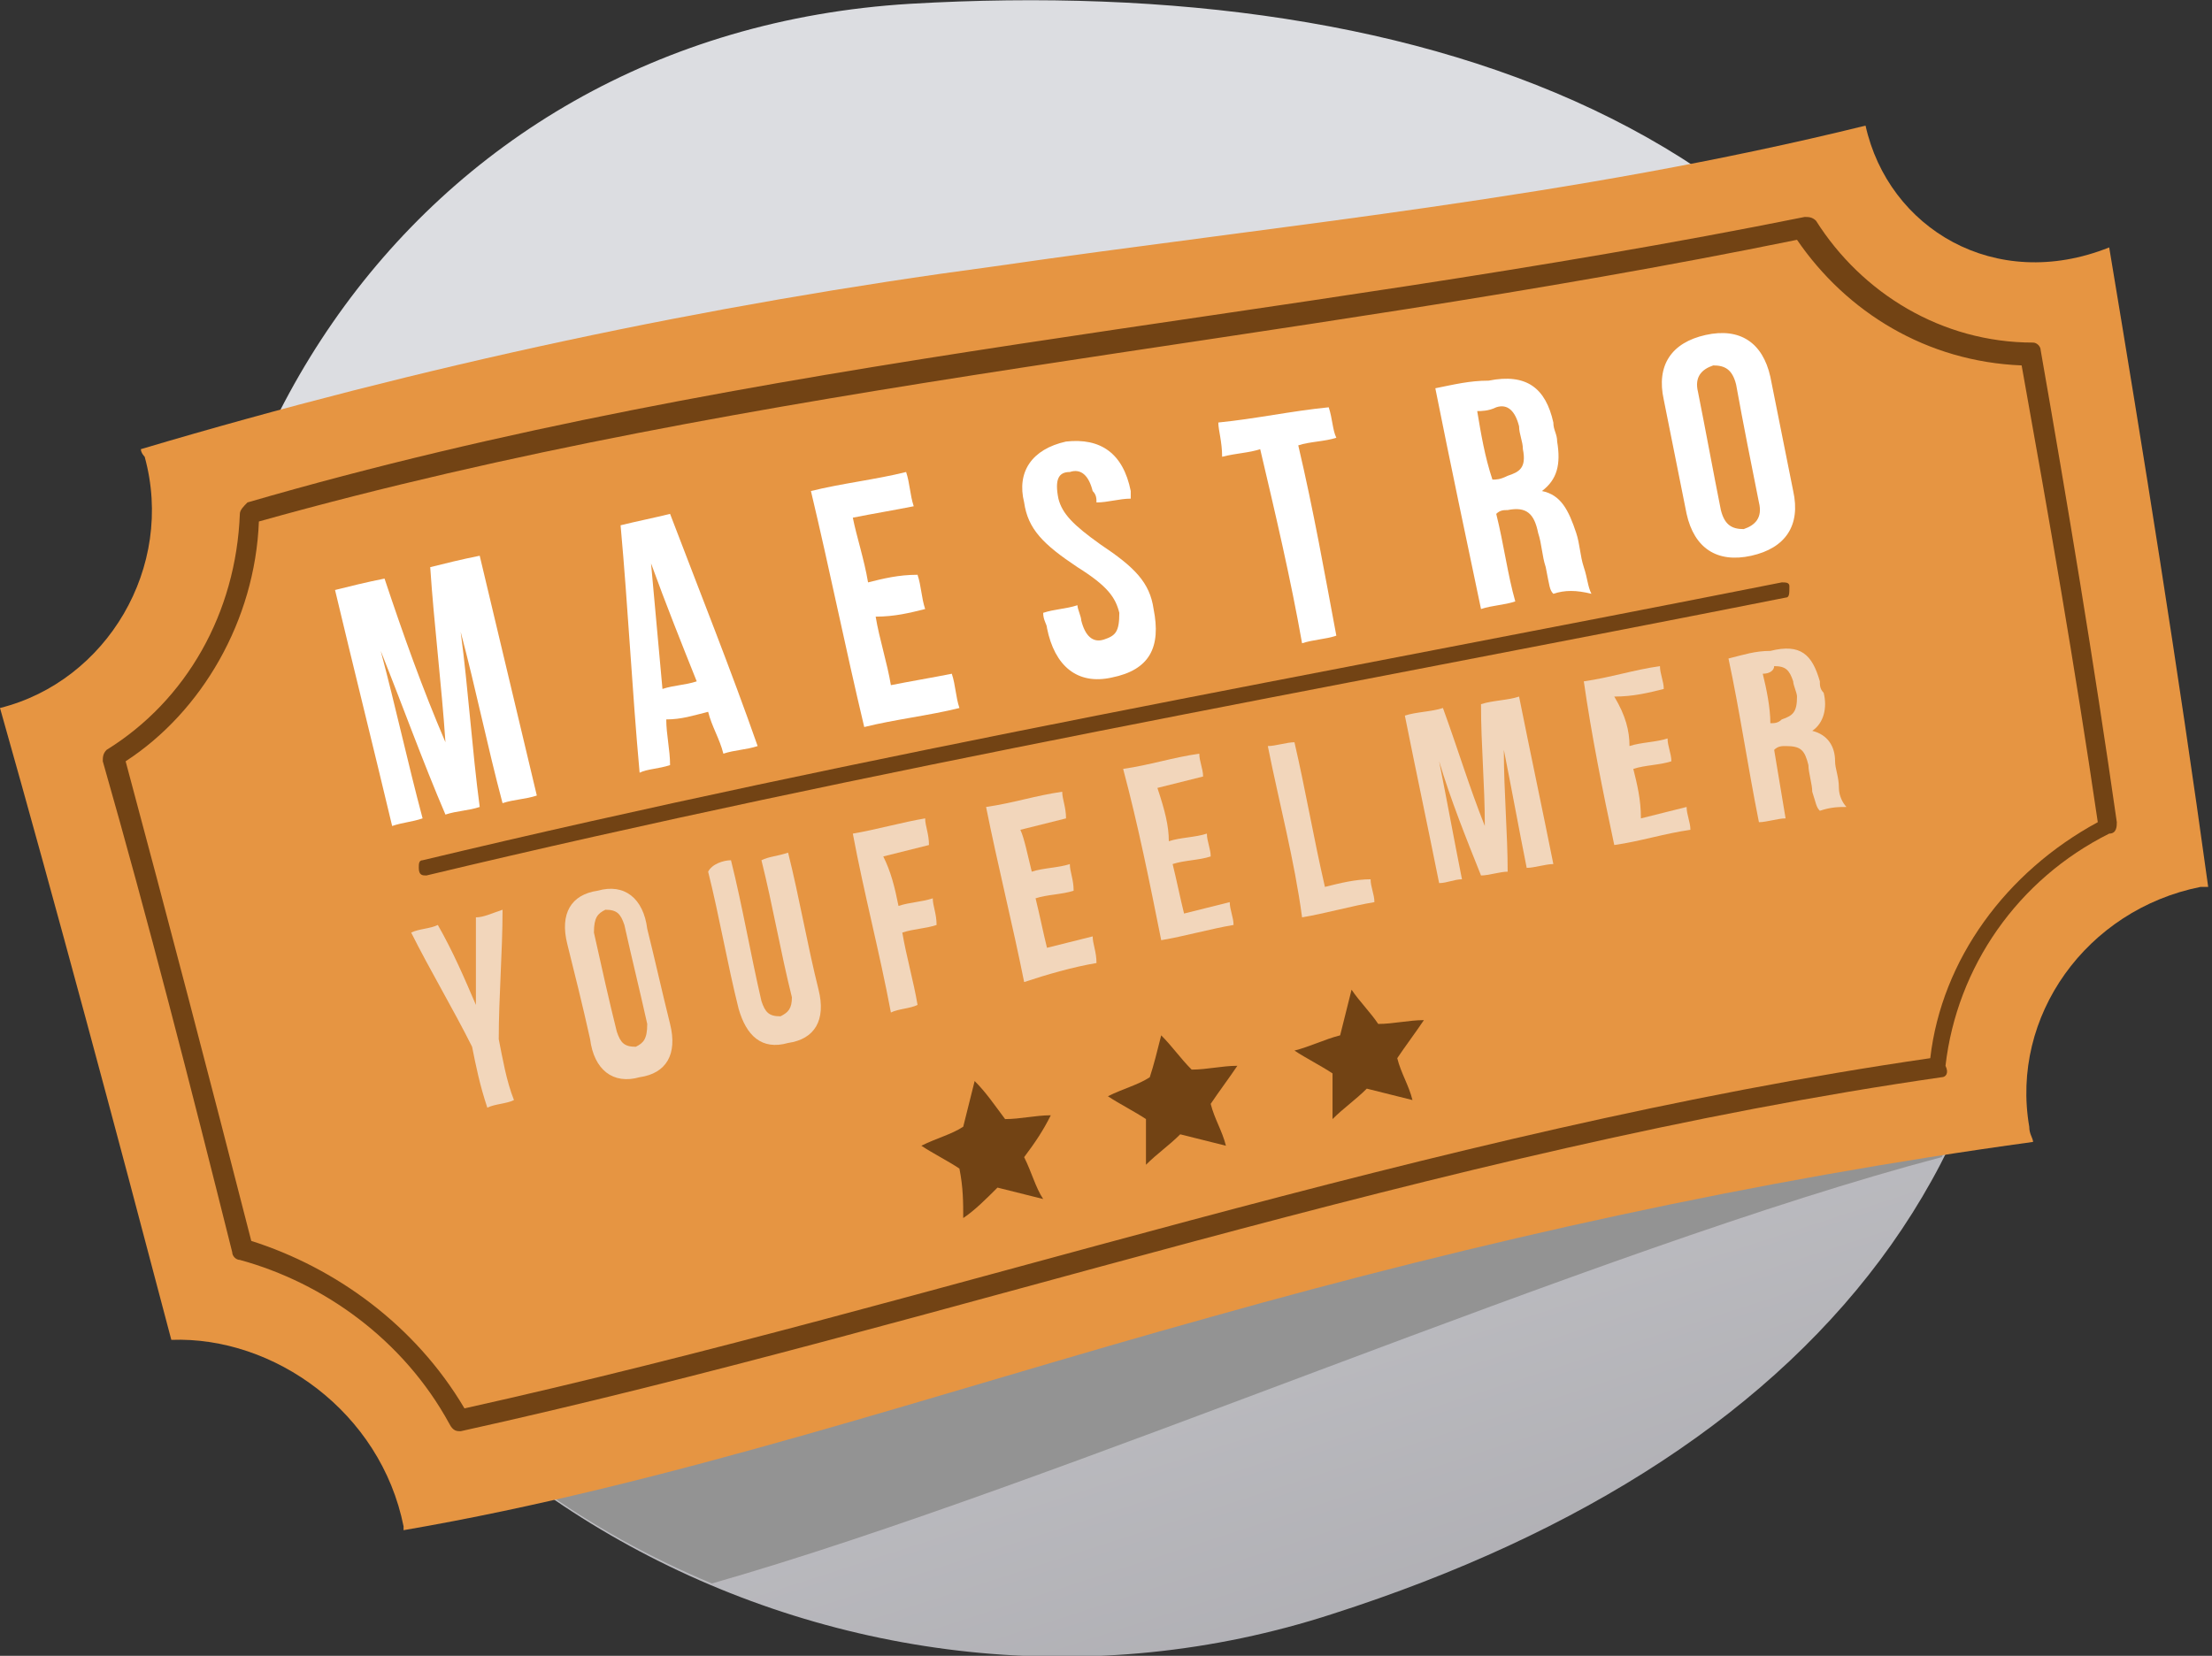 <?xml version="1.0" encoding="utf-8"?>
<!-- Generator: Adobe Illustrator 19.0.0, SVG Export Plug-In . SVG Version: 6.00 Build 0)  -->
<svg version="1.1" id="Capa_1" xmlns="http://www.w3.org/2000/svg" xmlns:xlink="http://www.w3.org/1999/xlink" x="0px" y="0px"
	 viewBox="-391 275.8 58.1 43.5" style="enable-background:new -391 275.8 58.1 43.5;" xml:space="preserve">
<rect x="-391" y="275.8" width="58.1" height="43.5" fill="#333333" stroke="none"/>
<style type="text/css">
	.st0{fill:url(#XMLID_2_);}
	.st1{fill:#939393;}
	.st2{fill:#E69542;}
	.st3{fill:#724314;}
	.st4{fill:#FFFFFF;}
	.st5{fill:#F2D6BB;}
</style>
<linearGradient id="XMLID_2_" gradientUnits="userSpaceOnUse" x1="-365.448" y1="308.526" x2="-351.107" y2="264.247" gradientTransform="matrix(1 0 0 -1 0 594.84)">
	<stop  offset="0" style="stop-color:#DCDDE1"/>
	<stop  offset="1" style="stop-color:#A09FA4"/>
</linearGradient>
<path id="XMLID_1854_" class="st0" d="M-338.5,292.2c2.7,13-4.4,21.8-17.5,26c-12.6,4.1-26.8-3.4-29.5-16.4s5.2-25.1,18.4-25.9
	C-353.4,275.1-341.2,279.3-338.5,292.2z"/>
<path id="XMLID_2207_" class="st1" d="M-372.3,317.4c9.1-2.6,23.2-8.8,32.3-11.2c2.1-4,2.6-8.5,1.5-14c-1.1-5.4-3.9-9.3-7.7-11.9
	c-6.1,1.7-12.3,2.7-18.3,4c-6.9,1.5-13.7,3.3-20.5,5.8c-1.1,3.6-1.3,7.6-0.5,11.7C-383.9,309.1-378.8,314.7-372.3,317.4z"/>
<g id="XMLID_1821_">
	<path id="XMLID_2040_" class="st2" d="M-342,279.1c-7.7,1.9-15.3,2.6-22.9,3.7c-7.5,1-15,2.6-22.4,4.8c0,0.1,0.1,0.2,0.1,0.2
		c0.8,2.9-1,5.9-3.8,6.6c1.5,5.3,3,10.9,4.5,16.6c2.7-0.1,5.5,1.9,6.1,4.9c0,0,0,0.1,0,0.1c7-1.2,14-3.6,21.2-5.6
		c7.1-2,14.3-3.6,21.6-4.6c0-0.1-0.1-0.2-0.1-0.4c-0.5-2.9,1.5-5.7,4.5-6.3c0.1,0,0.2,0,0.2,0c-0.8-5.8-1.7-11.4-2.6-16.8
		C-338.6,283.5-341.4,281.8-342,279.1L-342,279.1z"/>
	<g id="XMLID_2036_">
		<path id="XMLID_2037_" class="st3" d="M-340,304.1c-13.2,1.9-26.2,6.5-38.9,9.3c-0.1,0-0.2,0-0.3-0.2c-1.2-2.2-3.3-3.7-5.5-4.3
			c-0.1,0-0.2-0.1-0.2-0.2c-1.1-4.4-2.2-8.7-3.4-12.9c0-0.1,0-0.2,0.1-0.3c2.1-1.3,3.4-3.6,3.5-6.2c0-0.1,0.1-0.2,0.2-0.3
			c13.4-3.9,27-4.7,40.9-7.5c0.1,0,0.2,0,0.3,0.1c1.2,1.9,3.3,3.2,5.7,3.2c0.1,0,0.2,0.1,0.2,0.2c0.7,4,1.4,8.2,2,12.4
			c0,0.1,0,0.3-0.2,0.3c-2.4,1.2-4,3.5-4.3,6.1C-339.8,304-339.9,304.1-340,304.1z M-378.8,312.8c12.6-2.8,25.4-7.3,38.5-9.2
			c0.3-2.6,2-4.9,4.4-6.2c-0.6-4.1-1.3-8.1-2-12c-2.5-0.1-4.6-1.4-5.9-3.3c-13.7,2.8-27.2,3.7-40.4,7.4c-0.1,2.6-1.5,5-3.5,6.3
			c1.1,4.1,2.2,8.3,3.3,12.6C-382.2,309.1-380.1,310.6-378.8,312.8z"/>
	</g>
	<g id="XMLID_2018_">
		<path id="XMLID_2034_" class="st4" d="M-379.3,295.3C-379.3,295.3-379.3,295.3-379.3,295.3c-0.1-1.5-0.3-3.1-0.4-4.6
			c0.4-0.1,0.8-0.2,1.3-0.3c0.5,2.1,1,4.2,1.5,6.3c-0.3,0.1-0.6,0.1-0.9,0.2c-0.4-1.5-0.7-3-1.1-4.5c0,0,0,0,0,0
			c0.2,1.5,0.3,3.1,0.5,4.6c-0.3,0.1-0.6,0.1-0.9,0.2c-0.6-1.4-1.1-2.8-1.7-4.3c0,0,0,0,0,0c0.4,1.5,0.7,2.9,1.1,4.4
			c-0.3,0.1-0.5,0.1-0.8,0.2c-0.5-2.1-1-4.1-1.5-6.2c0.4-0.1,0.8-0.2,1.3-0.3C-380.4,292.5-379.9,293.9-379.3,295.3z"/>
		<path id="XMLID_2031_" class="st4" d="M-371.1,295.4c-0.3,0.1-0.6,0.1-0.9,0.2c-0.1-0.4-0.3-0.7-0.4-1.1c-0.4,0.1-0.7,0.2-1.1,0.2
			c0,0.4,0.1,0.8,0.1,1.2c-0.3,0.1-0.6,0.1-0.8,0.2c-0.2-2.2-0.3-4.3-0.5-6.5c0.4-0.1,0.9-0.2,1.3-0.3
			C-372.6,291.4-371.8,293.4-371.1,295.4z M-373.6,293.9c0.3-0.1,0.6-0.1,0.9-0.2c-0.4-1-0.8-2-1.2-3.1c0,0,0,0,0,0
			C-373.8,291.7-373.7,292.8-373.6,293.9z"/>
		<path id="XMLID_2029_" class="st4" d="M-368.2,291.1c0.4-0.1,0.8-0.2,1.3-0.2c0.1,0.3,0.1,0.6,0.2,0.9c-0.4,0.1-0.8,0.2-1.3,0.2
			c0.1,0.6,0.3,1.2,0.4,1.8c0.5-0.1,1.1-0.2,1.6-0.3c0.1,0.3,0.1,0.6,0.2,0.9c-0.8,0.2-1.7,0.3-2.5,0.5c-0.5-2.1-0.9-4.1-1.4-6.2
			c0.8-0.2,1.7-0.3,2.5-0.5c0.1,0.3,0.1,0.6,0.2,0.9c-0.5,0.1-1.1,0.2-1.6,0.3C-368.5,289.9-368.3,290.5-368.2,291.1z"/>
		<path id="XMLID_2027_" class="st4" d="M-363,287.4c0.9-0.1,1.5,0.3,1.7,1.3c0,0.1,0,0.1,0,0.2c-0.3,0-0.6,0.1-0.9,0.1
			c0-0.1,0-0.2-0.1-0.3c-0.1-0.4-0.3-0.6-0.6-0.5c-0.3,0-0.4,0.2-0.3,0.7c0.1,0.4,0.4,0.7,1.1,1.2c0.9,0.6,1.3,1,1.4,1.7
			c0.2,1-0.1,1.6-1.1,1.8c-0.9,0.2-1.5-0.3-1.7-1.3c0-0.1-0.1-0.2-0.1-0.4c0.3-0.1,0.6-0.1,0.9-0.2c0,0.1,0.1,0.3,0.1,0.4
			c0.1,0.4,0.3,0.6,0.6,0.5c0.3-0.1,0.4-0.2,0.4-0.7c-0.1-0.4-0.3-0.7-1.1-1.2c-0.9-0.6-1.3-1-1.4-1.7
			C-364.3,288.2-363.9,287.6-363,287.4z"/>
		<path id="XMLID_2025_" class="st4" d="M-359,286.9c1-0.1,1.9-0.3,2.9-0.4c0.1,0.3,0.1,0.6,0.2,0.8c-0.3,0.1-0.7,0.1-1,0.2
			c0.4,1.7,0.7,3.4,1,5c-0.3,0.1-0.6,0.1-0.9,0.2c-0.3-1.7-0.7-3.4-1.1-5.1c-0.3,0.1-0.6,0.1-1,0.2
			C-358.9,287.4-359,287.1-359,286.9z"/>
		<path id="XMLID_2022_" class="st4" d="M-350.2,291.4c-0.1-0.1-0.1-0.2-0.2-0.7c-0.1-0.3-0.1-0.6-0.2-0.9c-0.1-0.5-0.3-0.7-0.8-0.6
			c-0.1,0-0.2,0-0.3,0.1c0.2,0.8,0.3,1.6,0.5,2.3c-0.3,0.1-0.6,0.1-0.9,0.2c-0.4-1.9-0.8-3.8-1.2-5.8c0.5-0.1,0.9-0.2,1.4-0.2
			c1-0.2,1.5,0.2,1.7,1.1c0,0.2,0.1,0.3,0.1,0.5c0.1,0.6,0,1-0.4,1.3c0,0,0,0,0,0c0.5,0.1,0.7,0.5,0.9,1.1c0.1,0.3,0.1,0.6,0.2,0.9
			c0.1,0.3,0.1,0.5,0.2,0.7C-349.6,291.3-349.9,291.3-350.2,291.4z M-352.2,286.6c0.1,0.6,0.2,1.2,0.4,1.8c0.1,0,0.2,0,0.4-0.1
			c0.3-0.1,0.5-0.2,0.4-0.7c0-0.2-0.1-0.4-0.1-0.6c-0.1-0.4-0.3-0.6-0.6-0.5C-351.9,286.6-352.1,286.6-352.2,286.6z"/>
		<path id="XMLID_2019_" class="st4" d="M-347.3,286.3c-0.2-0.9,0.2-1.5,1.1-1.7c0.9-0.2,1.5,0.2,1.7,1.1c0.2,1,0.4,2,0.6,3
			c0.2,0.9-0.2,1.5-1.1,1.7c-0.9,0.2-1.5-0.2-1.7-1.1C-346.9,288.3-347.1,287.3-347.3,286.3z M-345.8,289.2c0.1,0.4,0.3,0.5,0.6,0.5
			c0.3-0.1,0.5-0.3,0.4-0.7c-0.2-1-0.4-2-0.6-3.1c-0.1-0.4-0.3-0.5-0.6-0.5c-0.3,0.1-0.5,0.3-0.4,0.7
			C-346.2,287.1-346,288.2-345.8,289.2z"/>
	</g>
	<g id="XMLID_1866_">
		<path id="XMLID_2016_" class="st5" d="M-378.6,303.3c-0.5-1-1.1-2-1.6-3c0.2-0.1,0.5-0.1,0.7-0.2c0.4,0.7,0.7,1.4,1,2.1
			c0,0,0,0,0,0c0-0.8,0-1.5,0-2.3c0.2,0,0.4-0.1,0.7-0.2c0,1.1-0.1,2.3-0.1,3.4c0.1,0.5,0.2,1.1,0.4,1.6c-0.2,0.1-0.5,0.1-0.7,0.2
			C-378.4,304.3-378.5,303.8-378.6,303.3z"/>
		<path id="XMLID_2013_" class="st5" d="M-376.1,300.6c-0.2-0.8,0.1-1.3,0.8-1.4c0.7-0.2,1.2,0.2,1.3,1c0.2,0.8,0.4,1.7,0.6,2.5
			c0.2,0.8-0.1,1.3-0.8,1.4c-0.7,0.2-1.2-0.2-1.3-1C-375.7,302.2-375.9,301.4-376.1,300.6z M-374.8,302.9c0.1,0.3,0.2,0.4,0.5,0.4
			c0.2-0.1,0.3-0.2,0.3-0.6c-0.2-0.9-0.4-1.7-0.6-2.6c-0.1-0.3-0.2-0.4-0.5-0.4c-0.2,0.1-0.3,0.2-0.3,0.6
			C-375.2,301.2-375,302.1-374.8,302.9z"/>
		<path id="XMLID_2011_" class="st5" d="M-371.8,298.4c0.3,1.2,0.5,2.4,0.8,3.7c0.1,0.3,0.2,0.4,0.5,0.4c0.2-0.1,0.3-0.2,0.3-0.5
			c-0.3-1.2-0.5-2.4-0.8-3.6c0.2-0.1,0.4-0.1,0.7-0.2c0.3,1.2,0.5,2.4,0.8,3.6c0.2,0.8-0.1,1.3-0.8,1.4c-0.7,0.2-1.1-0.2-1.3-0.9
			c-0.3-1.2-0.5-2.4-0.8-3.6C-372.3,298.5-372,298.4-371.8,298.4z"/>
		<path id="XMLID_2009_" class="st5" d="M-367.4,299.6c0.3-0.1,0.6-0.1,0.9-0.2c0,0.2,0.1,0.4,0.1,0.7c-0.3,0.1-0.6,0.1-0.9,0.2
			c0.1,0.6,0.3,1.3,0.4,1.9c-0.2,0.1-0.5,0.1-0.7,0.2c-0.3-1.6-0.7-3.1-1-4.7c0.6-0.1,1.3-0.3,1.9-0.4c0,0.2,0.1,0.4,0.1,0.7
			c-0.4,0.1-0.8,0.2-1.2,0.3C-367.6,298.7-367.5,299.1-367.4,299.6z"/>
		<path id="XMLID_2007_" class="st5" d="M-363.9,298.7c0.3-0.1,0.7-0.1,1-0.2c0,0.2,0.1,0.4,0.1,0.7c-0.3,0.1-0.7,0.1-1,0.2
			c0.1,0.4,0.2,0.9,0.3,1.3c0.4-0.1,0.8-0.2,1.2-0.3c0,0.2,0.1,0.4,0.1,0.7c-0.6,0.1-1.3,0.3-1.9,0.5c-0.3-1.5-0.7-3.1-1-4.6
			c0.7-0.1,1.3-0.3,2-0.4c0,0.2,0.1,0.4,0.1,0.7c-0.4,0.1-0.8,0.2-1.2,0.3C-364.1,297.8-364,298.3-363.9,298.7z"/>
		<path id="XMLID_2005_" class="st5" d="M-360.3,297.9c0.3-0.1,0.7-0.1,1-0.2c0,0.2,0.1,0.4,0.1,0.6c-0.3,0.1-0.7,0.1-1,0.2
			c0.1,0.4,0.2,0.9,0.3,1.3c0.4-0.1,0.8-0.2,1.2-0.3c0,0.2,0.1,0.4,0.1,0.6c-0.6,0.1-1.3,0.3-1.9,0.4c-0.3-1.5-0.6-3-1-4.5
			c0.7-0.1,1.3-0.3,2-0.4c0,0.2,0.1,0.4,0.1,0.6c-0.4,0.1-0.8,0.2-1.2,0.3C-360.4,297.1-360.3,297.5-360.3,297.9z"/>
		<path id="XMLID_2003_" class="st5" d="M-357.7,295.4c0.2,0,0.5-0.1,0.7-0.1c0.3,1.3,0.5,2.5,0.8,3.8c0.4-0.1,0.8-0.2,1.2-0.2
			c0,0.2,0.1,0.4,0.1,0.6c-0.6,0.1-1.3,0.3-1.9,0.4C-357,298.4-357.4,296.9-357.7,295.4z"/>
		<path id="XMLID_2001_" class="st5" d="M-352,297.5C-352,297.5-352,297.5-352,297.5c0-1.1-0.1-2.1-0.1-3.2c0.3-0.1,0.7-0.1,1-0.2
			c0.3,1.5,0.6,2.9,0.9,4.4c-0.2,0-0.5,0.1-0.7,0.1c-0.2-1-0.4-2.1-0.6-3.1c0,0,0,0,0,0c0,1.1,0.1,2.2,0.1,3.2
			c-0.2,0-0.5,0.1-0.7,0.1c-0.4-1-0.8-2-1.1-3c0,0,0,0,0,0c0.2,1,0.4,2.1,0.6,3.1c-0.2,0-0.4,0.1-0.6,0.1c-0.3-1.5-0.6-2.9-0.9-4.4
			c0.3-0.1,0.7-0.1,1-0.2C-352.7,295.5-352.4,296.5-352,297.5z"/>
		<path id="XMLID_1872_" class="st5" d="M-348.2,295.4c0.3-0.1,0.7-0.1,1-0.2c0,0.2,0.1,0.4,0.1,0.6c-0.3,0.1-0.7,0.1-1,0.2
			c0.1,0.4,0.2,0.8,0.2,1.3c0.4-0.1,0.8-0.2,1.2-0.3c0,0.2,0.1,0.4,0.1,0.6c-0.7,0.1-1.3,0.3-2,0.4c-0.3-1.4-0.6-2.9-0.8-4.3
			c0.7-0.1,1.3-0.3,2-0.4c0,0.2,0.1,0.4,0.1,0.6c-0.4,0.1-0.8,0.2-1.3,0.2C-348.3,294.6-348.2,295-348.2,295.4z"/>
		<path id="XMLID_1869_" class="st5" d="M-343.2,297.1c-0.1-0.1-0.1-0.2-0.2-0.5c0-0.2-0.1-0.5-0.1-0.7c-0.1-0.4-0.2-0.5-0.6-0.5
			c-0.1,0-0.2,0-0.3,0.1c0.1,0.6,0.2,1.2,0.3,1.8c-0.2,0-0.5,0.1-0.7,0.1c-0.3-1.5-0.5-2.9-0.8-4.3c0.4-0.1,0.7-0.2,1.1-0.2
			c0.8-0.2,1.1,0.1,1.3,0.8c0,0.1,0,0.2,0.1,0.3c0.1,0.4,0,0.8-0.3,1c0,0,0,0,0,0c0.4,0.1,0.6,0.4,0.6,0.8c0,0.2,0.1,0.4,0.1,0.7
			c0,0.2,0.1,0.4,0.2,0.5C-342.7,297-342.9,297-343.2,297.1z M-344.7,293.5c0.1,0.4,0.2,0.9,0.2,1.3c0.1,0,0.2,0,0.3-0.1
			c0.3-0.1,0.4-0.2,0.4-0.6c0-0.1-0.1-0.3-0.1-0.4c-0.1-0.3-0.2-0.4-0.5-0.4C-344.4,293.4-344.5,293.5-344.7,293.5z"/>
	</g>
	<g id="XMLID_1864_">
		<path id="XMLID_1865_" class="st3" d="M-344.1,291.5c-12.1,2.4-24,4.5-35.7,7.3c-0.1,0-0.2,0-0.2-0.2c0-0.1,0-0.2,0.1-0.2
			c11.7-2.8,23.6-4.9,35.7-7.3c0.1,0,0.2,0,0.2,0.1C-344,291.4-344,291.5-344.1,291.5z"/>
	</g>
	<g id="XMLID_1860_">
		<path id="XMLID_1863_" class="st3" d="M-365.4,304.2c0.3,0.3,0.5,0.6,0.8,1c0.4,0,0.8-0.1,1.2-0.1c-0.2,0.4-0.4,0.7-0.7,1.1
			c0.2,0.4,0.3,0.8,0.5,1.1c-0.4-0.1-0.8-0.2-1.2-0.3c-0.3,0.3-0.6,0.6-0.9,0.8c0-0.4,0-0.8-0.1-1.3c-0.3-0.2-0.7-0.4-1-0.6
			c0.4-0.2,0.8-0.3,1.1-0.5C-365.6,305-365.5,304.6-365.4,304.2z"/>
		<path id="XMLID_1862_" class="st3" d="M-360.5,303c0.3,0.3,0.5,0.6,0.8,0.9c0.4,0,0.8-0.1,1.2-0.1c-0.2,0.3-0.5,0.7-0.7,1
			c0.1,0.4,0.3,0.7,0.4,1.1c-0.4-0.1-0.8-0.2-1.2-0.3c-0.3,0.3-0.6,0.5-0.9,0.8c0-0.4,0-0.8,0-1.2c-0.3-0.2-0.7-0.4-1-0.6
			c0.4-0.2,0.8-0.3,1.1-0.5C-360.7,303.8-360.6,303.4-360.5,303z"/>
		<path id="XMLID_1861_" class="st3" d="M-355.5,301.8c0.2,0.3,0.5,0.6,0.7,0.9c0.4,0,0.8-0.1,1.2-0.1c-0.2,0.3-0.5,0.7-0.7,1
			c0.1,0.4,0.3,0.7,0.4,1.1c-0.4-0.1-0.8-0.2-1.2-0.3c-0.3,0.3-0.6,0.5-0.9,0.8c0-0.4,0-0.8,0-1.2c-0.3-0.2-0.7-0.4-1-0.6
			c0.4-0.1,0.8-0.3,1.2-0.4C-355.7,302.6-355.6,302.2-355.5,301.8z"/>
	</g>
</g>
</svg>
